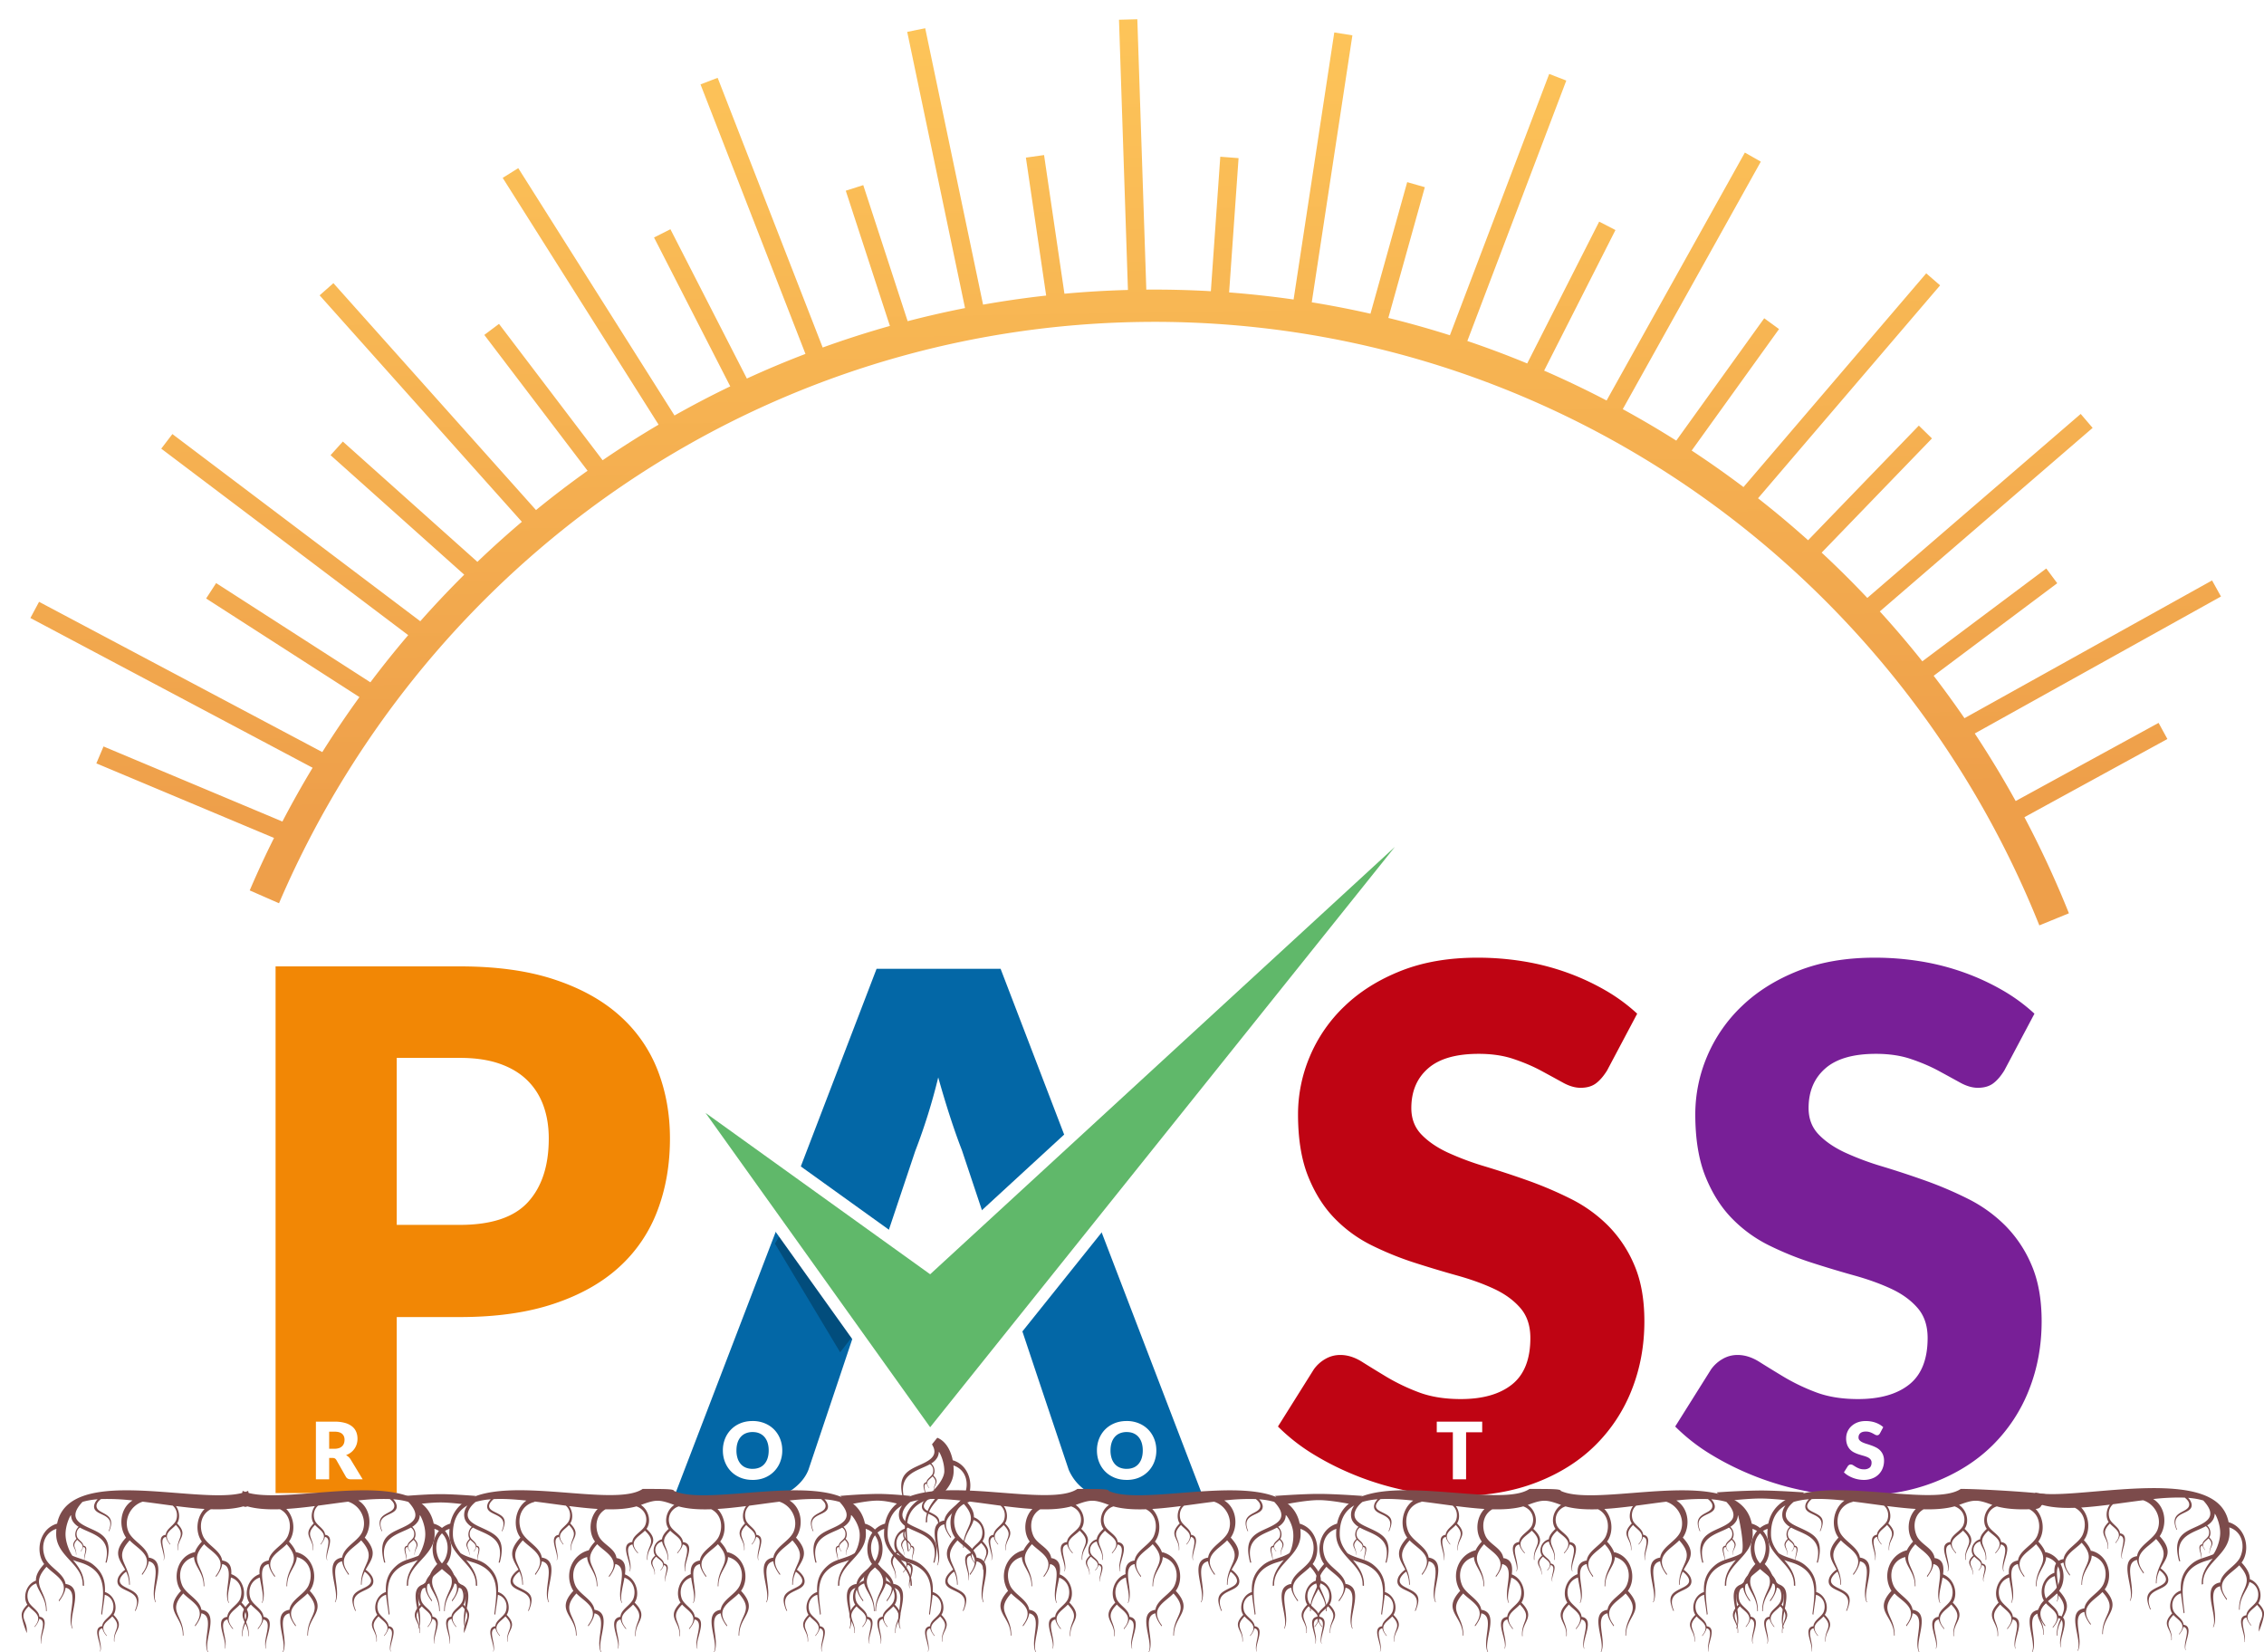 <svg width="111" height="81" viewBox="0 0 111 81" xmlns="http://www.w3.org/2000/svg">
    <defs>
        <linearGradient x1="50%" y1="-9.656%" x2="50%" y2="84.702%" id="b">
            <stop stop-color="#FFC95B" offset="0%"/>
            <stop stop-color="#EE9F4A" offset="100%"/>
        </linearGradient>
        <filter x="-81.9%" y="-55.2%" width="263.9%" height="210.4%" filterUnits="objectBoundingBox" id="a">
            <feGaussianBlur stdDeviation="1.188" in="SourceGraphic"/>
        </filter>
    </defs>
    <g fill="none" fill-rule="evenodd">
        <path d="M19.452 73.196v-8.63h3.094c1.77 0 3.302-.216 4.597-.648 1.295-.43 2.364-1.03 3.208-1.798a7.114 7.114 0 0 0 1.88-2.765c.41-1.075.616-2.256.616-3.544 0-1.193-.2-2.304-.598-3.332a6.944 6.944 0 0 0-1.854-2.676c-.838-.756-1.905-1.35-3.2-1.78-1.294-.432-2.844-.648-4.649-.648h-9.035v25.82h5.941zm3.094-13.15h-3.094V51.86h3.094c.75 0 1.397.095 1.942.284.545.189.996.457 1.354.806.357.348.624.765.8 1.25.176.484.263 1.021.263 1.612 0 1.335-.34 2.375-1.02 3.119-.679.744-1.792 1.116-3.339 1.116z" fill="#F28705" fill-rule="nonzero"/>
        <g fill-rule="nonzero">
            <path d="M71.445 73.335c1.453 0 2.75-.222 3.893-.665 1.143-.443 2.104-1.051 2.883-1.825a7.847 7.847 0 0 0 1.784-2.72c.41-1.04.616-2.156.616-3.35 0-1.075-.164-1.993-.492-2.755a6.124 6.124 0 0 0-1.292-1.94 7.006 7.006 0 0 0-1.829-1.312 18.703 18.703 0 0 0-2.1-.895 45.615 45.615 0 0 0-2.1-.691 13.778 13.778 0 0 1-1.829-.682c-.533-.249-.964-.544-1.292-.887-.328-.342-.492-.773-.492-1.293 0-.815.272-1.462.817-1.94.545-.48 1.374-.718 2.488-.718.644 0 1.218.085 1.722.257.504.17.952.363 1.345.575.393.213.744.405 1.055.576.31.172.6.257.87.257.304 0 .553-.07.747-.212.193-.142.378-.355.554-.638l1.476-2.783a8.635 8.635 0 0 0-1.556-1.143 11.588 11.588 0 0 0-1.872-.868 11.98 11.98 0 0 0-2.118-.55 13.93 13.93 0 0 0-2.294-.185c-1.406 0-2.654.215-3.744.646-1.09.432-2.01 1.008-2.76 1.728a7.32 7.32 0 0 0-1.705 2.464 7.262 7.262 0 0 0-.58 2.835c0 1.205.164 2.218.492 3.04.328.82.759 1.506 1.292 2.055.533.55 1.14.992 1.82 1.33.68.336 1.377.62 2.091.85.715.23 1.413.44 2.092.629.68.189 1.286.407 1.82.656.533.248.963.56 1.292.939.328.378.492.868.492 1.47 0 1.04-.299 1.8-.897 2.278-.597.478-1.435.718-2.513.718-.797 0-1.489-.113-2.075-.337a9.836 9.836 0 0 1-1.555-.744c-.452-.272-.856-.52-1.213-.745-.358-.224-.712-.336-1.064-.336-.27 0-.518.068-.747.203a1.765 1.765 0 0 0-.554.505l-1.757 2.8a9.271 9.271 0 0 0 1.775 1.383c.68.413 1.406.77 2.18 1.072a14.37 14.37 0 0 0 2.4.7c.825.165 1.637.248 2.434.248z" fill="#BF0413"/>
            <path d="M90.922 73.335c1.453 0 2.75-.222 3.893-.665 1.143-.443 2.104-1.051 2.883-1.825a7.847 7.847 0 0 0 1.784-2.72c.41-1.04.616-2.156.616-3.35 0-1.075-.165-1.993-.493-2.755a6.124 6.124 0 0 0-1.292-1.94 7.006 7.006 0 0 0-1.828-1.312 18.703 18.703 0 0 0-2.1-.895 45.615 45.615 0 0 0-2.101-.691 13.778 13.778 0 0 1-1.828-.682c-.533-.249-.964-.544-1.292-.887-.328-.342-.492-.773-.492-1.293 0-.815.272-1.462.817-1.94.545-.48 1.374-.718 2.487-.718.645 0 1.22.085 1.723.257.504.17.952.363 1.345.575.392.213.744.405 1.054.576.311.172.601.257.87.257.305 0 .554-.07.748-.212.193-.142.378-.355.553-.638l1.477-2.783a8.635 8.635 0 0 0-1.556-1.143 11.588 11.588 0 0 0-1.872-.868 11.98 11.98 0 0 0-2.118-.55 13.93 13.93 0 0 0-2.294-.185c-1.406 0-2.654.215-3.744.646-1.09.432-2.01 1.008-2.76 1.728a7.32 7.32 0 0 0-1.705 2.464 7.262 7.262 0 0 0-.58 2.835c0 1.205.164 2.218.492 3.04.328.82.759 1.506 1.292 2.055.533.55 1.14.992 1.82 1.33.68.336 1.376.62 2.091.85.715.23 1.412.44 2.092.629.68.189 1.286.407 1.82.656.533.248.963.56 1.291.939.329.378.493.868.493 1.47 0 1.04-.3 1.8-.897 2.278-.598.478-1.435.718-2.514.718-.796 0-1.488-.113-2.074-.337a9.836 9.836 0 0 1-1.555-.744c-.452-.272-.856-.52-1.213-.745-.358-.224-.712-.336-1.064-.336-.27 0-.518.068-.747.203a1.765 1.765 0 0 0-.554.505l-1.758 2.8a9.271 9.271 0 0 0 1.776 1.383c.68.413 1.406.77 2.18 1.072a14.37 14.37 0 0 0 2.399.7c.826.165 1.638.248 2.435.248z" fill="#781F97"/>
        </g>
        <path d="M37.704 73.348c.492 0 .905-.133 1.239-.399.334-.266.565-.565.694-.896l1.512-4.507h9.737l1.511 4.507c.165.378.405.689.721.932.316.242.732.363 1.248.363h4.605l-9.913-25.854h-6.081l-9.914 25.854h4.64zm13.182-5.802h-9.737l3.726-11.126A28.89 28.89 0 0 0 46 52.817c.199.71.398 1.37.597 1.979.2.61.387 1.139.563 1.588l3.726 11.162z" fill="#0367A6" fill-rule="nonzero"/>
        <path fill="#000" opacity=".5" filter="url(#a)" d="m24.484 14.019.664-1.126 3.684 4.971-1.15 1.481z" transform="translate(13.51 46.948)"/>
        <g fill="#7C4B4B">
            <path d="M20.506 76.27c-.188.08-.389.136-.572.203.043-.221-.177-.59.049-.64.012.063.05.138.127.23l.002-.02c-.248-.299.025-.404.164-.56.312.318.018.375.052.743l.01-.003c-.031-.35.33-.429-.026-.786.108-.158.07-.436-.104-.588a.817.817 0 0 0 .298-.29.615.615 0 0 0 .075-.276c.002-.061.278.44.27.954-.01.501-.302 1.015-.345 1.033zm-8.372-2.423c.457.127 1.001.16 1.592.14.476.236.594.808.39 1.302-.186.447-.871.704-.945 1.21-.387.06-.467.333-.447.67-.6.214-.776.99-.5 1.394-.745.748.01.913-.057 1.644l.022.006c.07-.769-.542-.89.11-1.554.29.327.861.546.34 1.172l.007.04c.159-.192.239-.348.265-.481.504.113-.057.989.13 1.432l.015-.004c-.168-.4.56-1.45-.137-1.558-.027-.38-.527-.573-.641-.909-.138-.403.015-.873.463-1.017.061.449.232.963.094 1.241l.02.005c.293-.59-.368-1.756.314-1.907.022.177.113.386.306.64l.012-.053c-.632-.833.15-1.125.57-1.56.803.885-.025 1.045-.008 2.07l.031-.008c-.011-.667.463-.98.47-1.432.639.163.818.818.587 1.375-.186.447-.87.704-.945 1.21-.938.145-.072 1.543-.336 2.076l.021.005c.292-.59-.369-1.756.314-1.908.021.177.113.386.306.641l.01-.053c-.63-.834.152-1.125.571-1.561.804.885-.025 1.046-.007 2.07l.03-.007c-.016-.975 1.005-1.195.087-2.192.43-.567.228-1.689-.667-1.896v.039c-.046-.16-.153-.34-.354-.558.323-.427.288-1.17-.131-1.599.451-.027.925-.08 1.404-.141-.187.26-.21.627-.057.85-.593.596.008.728-.045 1.311l.018.005c.056-.613-.433-.71.087-1.24.232.262.687.436.272.935l.005.032c.127-.153.19-.278.211-.384.402.09-.045.789.103 1.142l.013-.003c-.134-.319.446-1.156-.109-1.242-.022-.303-.42-.457-.511-.724-.086-.252-.03-.536.17-.703.492-.064.99-.136 1.472-.195.626.206.934.901.7 1.466-.195.47-.917.741-.995 1.275-.988.152-.076 1.624-.353 2.186l.021.005c.308-.621-.388-1.85.33-2.01.023.188.12.407.323.676l.012-.056c-.665-.878.16-1.185.6-1.645.847.933-.026 1.102-.007 2.182l.032-.009c-.004-.252.06-.456.147-.636a.95.95 0 0 1 .24.24c.22.337-.108.474-.321.58-.426.214-.7.358-.383 1.098l.035-.002c-.489-1.14.93-.826.852-1.497a.536.536 0 0 0-.09-.23 1.1 1.1 0 0 0-.284-.284c.268-.498.641-.832-.045-1.577.372-.532.31-1.439-.318-1.82a10.604 10.604 0 0 1 1.548-.069c.167.128.24.254.215.383-.07.39-1.014.261-.618 1.19l.03-.002c-.408-.95.775-.688.71-1.248a.557.557 0 0 0-.175-.313c.272.02.522.062.746.13.8.857.035 1.105-.544 1.376-.58.272-.916.577-.64 1.6l.055-.003c-.34-1.262.647-1.374 1.253-1.715.15.094.197.284.14.45-.054.16-.293.252-.306.434-.313.049-.025.494-.056.707a1.458 1.458 0 0 0-.397.202c-.527.408-.631.863-.606 1.366-.496.16-.644.792-.422 1.118-.593.596.008.728-.045 1.311l.018.005c.056-.613-.433-.71.088-1.24.23.262.686.436.271.935l.005.032c.126-.153.19-.278.211-.384.402.091-.045.789.103 1.142l.013-.003c-.134-.319.446-1.156-.109-1.242-.022-.303-.42-.457-.512-.724-.11-.327.017-.709.388-.816.026.308.091.634.129.98l.043-.029c-.114-1.04-.357-2.12 1.061-2.544a2.77 2.77 0 0 0 .321-.11c-.29.353-.563.727-.536 1.274l.065-.027c-.022-.449.216-.773.494-1.086.363-.406.794-.792.803-1.404.001-.1-.003-.195-.011-.286.615.201.781.862.547 1.428-.195.47-.917.742-.995 1.275a.543.543 0 0 0-.344.168c-.242.279-.085.83 0 1.315.047.265.072.51 0 .68l-.01.023.01.002.012.003c.308-.621-.389-1.85.33-2.009.023.187.12.406.323.675l.012-.056c-.665-.878.159-1.185.6-1.644.847.932-.027 1.102-.007 2.18l.032-.007c-.01-.625.383-.956.475-1.356.38.122.508.52.392.86-.096.284-.519.447-.542.768-.589.092.027.979-.116 1.317l.014.004c.157-.375-.317-1.115.11-1.211.021.112.089.245.223.407l.005-.034c-.44-.53.043-.714.288-.991.552.562.034.664.093 1.314.154-.4.237-.686.25-.858v-.061c-.01-.13-.083-.28-.279-.476.232-.34.084-.994-.419-1.177.008-.222-.09-.476-.403-.814.441-.583.25-1.723-.636-1.98-.1-.501-.37-.856-.757-1.104-1.973-1.267-7.025.236-8.605-.502 0-.096-.184.906.233.76z"/>
            <path d="M3.557 76.27c.189.08.39.136.573.203-.043-.221.176-.59-.05-.64a.537.537 0 0 1-.126.23l-.003-.02c.249-.299-.024-.404-.163-.56-.312.318-.019.375-.052.743l-.011-.003c.032-.35-.329-.429.027-.786-.108-.158-.07-.436.104-.588a.817.817 0 0 1-.299-.29.615.615 0 0 1-.074-.276c-.003-.061-.278.44-.27.954.01.501.302 1.015.344 1.033zm8.373-2.423c-.458.127-1.002.16-1.593.14-.476.236-.594.808-.389 1.302.186.447.87.704.945 1.21.387.06.467.333.446.67.6.214.776.99.501 1.394.745.748-.01.913.057 1.644l-.023.006c-.07-.769.543-.89-.11-1.554-.29.327-.86.546-.34 1.172l-.006.04c-.159-.192-.239-.348-.265-.481-.504.113.057.989-.13 1.432l-.015-.004c.168-.4-.56-1.45.136-1.558.028-.38.528-.573.642-.909.137-.403-.016-.873-.464-1.017-.06.449-.23.963-.093 1.241l-.021.005c-.292-.59.369-1.756-.314-1.907-.021.177-.113.386-.306.64l-.011-.053c.631-.833-.15-1.125-.57-1.56-.804.885.025 1.045.007 2.07l-.03-.008c.011-.667-.464-.98-.47-1.432-.639.163-.818.818-.587 1.375.185.447.87.704.945 1.21.938.145.072 1.543.335 2.076l-.02.005c-.292-.59.369-1.756-.314-1.908-.021.177-.113.386-.306.641l-.011-.053c.63-.834-.151-1.125-.57-1.561-.804.885.025 1.046.007 2.07l-.031-.007c.017-.975-1.004-1.195-.087-2.192-.429-.567-.227-1.689.668-1.896l-.001.039c.046-.16.154-.34.355-.558-.323-.427-.289-1.17.131-1.599-.452-.027-.925-.08-1.404-.141.187.26.209.627.056.85.594.596-.008.728.046 1.311l-.018.005c-.057-.613.432-.71-.088-1.24-.231.262-.686.436-.272.935l-.004.032c-.127-.153-.19-.278-.211-.384-.403.09.045.789-.104 1.142l-.012-.003c.134-.319-.447-1.156.109-1.242.021-.303.42-.457.511-.724.086-.252.03-.536-.17-.703-.493-.064-.99-.136-1.472-.195-.626.206-.934.901-.7 1.466.195.47.917.741.994 1.275.989.152.076 1.624.354 2.186l-.022.005c-.307-.621.389-1.85-.33-2.01-.023.188-.119.407-.323.676l-.012-.056c.665-.878-.158-1.185-.6-1.645-.846.933.027 1.102.008 2.182l-.033-.009a1.376 1.376 0 0 0-.146-.636.95.95 0 0 0-.24.24c-.221.337.108.474.32.58.426.214.702.358.384 1.098l-.036-.002c.49-1.14-.93-.826-.852-1.497a.536.536 0 0 1 .09-.23 1.1 1.1 0 0 1 .285-.284c-.268-.498-.641-.832.045-1.577-.372-.532-.31-1.439.318-1.82a10.604 10.604 0 0 0-1.549-.069c-.166.128-.238.254-.215.383.072.39 1.014.261.619 1.19l-.03-.002c.407-.95-.776-.688-.71-1.248a.557.557 0 0 1 .174-.313c-.271.02-.522.062-.745.13-.8.857-.035 1.105.544 1.376.58.272.916.577.64 1.6l-.056-.003c.341-1.262-.646-1.374-1.253-1.715-.15.094-.197.284-.14.45.055.16.294.252.307.434.312.049.025.494.055.707.15.054.287.116.398.202.526.408.63.863.606 1.366.496.16.644.792.421 1.118.594.596-.008.728.046 1.311l-.018.005c-.057-.613.432-.71-.088-1.24-.23.262-.686.436-.272.935l-.004.032c-.127-.153-.19-.278-.211-.384-.402.091.045.789-.104 1.142l-.013-.003c.135-.319-.446-1.156.11-1.242.022-.303.42-.457.511-.724.111-.327-.016-.709-.387-.816-.027.308-.091.634-.129.98l-.044-.029c.115-1.04.358-2.12-1.06-2.544a2.77 2.77 0 0 1-.322-.11c.291.353.564.727.537 1.274l-.066-.027c.023-.449-.215-.773-.494-1.086-.362-.406-.793-.792-.802-1.404-.002-.1.003-.195.011-.286-.615.201-.782.862-.547 1.428.195.47.917.742.995 1.275.16.025.27.084.343.168.242.279.086.83 0 1.315-.046.265-.072.51 0 .68l.01.023-.01.002-.011.003c-.308-.621.388-1.85-.331-2.009-.023.187-.12.406-.322.675l-.012-.056c.665-.878-.16-1.185-.6-1.644-.847.932.026 1.102.007 2.18l-.032-.007c.01-.625-.383-.956-.476-1.356-.378.122-.508.52-.392.86.097.284.52.447.543.768.589.092-.027.979.115 1.317l-.013.004c-.158-.375.317-1.115-.11-1.211-.021.112-.09.245-.224.407l-.004-.034c.44-.53-.043-.714-.289-.991-.551.562-.033.664-.093 1.314-.153-.4-.236-.686-.25-.858v-.061c.01-.13.083-.28.28-.476-.232-.34-.085-.994.419-1.177-.008-.222.09-.476.403-.814-.441-.583-.25-1.723.635-1.98.1-.501.37-.856.757-1.104 1.973-1.267 7.026.236 8.606-.502 0-.096.183.906-.233.76zM108.508 76.2c-.188.08-.389.137-.572.203.043-.22-.177-.59.049-.64.012.063.05.138.127.23l.002-.02c-.249-.299.024-.403.163-.56.312.318.019.376.053.744l.01-.003c-.031-.35.33-.43-.026-.787.107-.158.07-.435-.104-.587a.817.817 0 0 0 .298-.291.615.615 0 0 0 .075-.276c.002-.06.278.44.269.954-.009.501-.301 1.015-.344 1.033zm-8.372-2.423c.457.127 1.001.16 1.592.14.476.237.594.808.389 1.303-.185.447-.87.704-.944 1.21-.387.06-.468.332-.447.67-.6.213-.776.99-.5 1.393-.745.748.01.914-.058 1.645l.023.006c.07-.77-.543-.89.11-1.555.29.328.86.546.34 1.172l.006.04c.16-.191.24-.348.266-.48.504.113-.057.988.129 1.431l.016-.004c-.168-.4.56-1.45-.137-1.558-.027-.38-.527-.573-.642-.908-.137-.403.016-.874.464-1.017.06.448.231.963.094 1.24l.02.006c.293-.59-.369-1.756.314-1.908.022.178.113.386.306.641l.012-.053c-.632-.834.15-1.125.57-1.562.803.886-.026 1.047-.008 2.071l.031-.007c-.012-.667.463-.981.47-1.433.638.163.818.818.586 1.375-.185.447-.87.704-.944 1.21-.939.145-.072 1.543-.336 2.076l.021.005c.292-.59-.37-1.756.314-1.907.02.177.113.385.306.64l.01-.053c-.63-.833.152-1.125.57-1.561.804.886-.024 1.046-.006 2.07l.03-.007c-.016-.974 1.005-1.195.087-2.191.43-.567.228-1.69-.667-1.897v.04c-.046-.16-.153-.34-.354-.559.323-.427.288-1.17-.132-1.598.452-.028.926-.081 1.405-.142-.188.26-.21.627-.057.85-.593.597.008.729-.045 1.312l.018.004c.056-.613-.433-.709.087-1.239.232.261.687.436.272.934l.005.032c.126-.152.19-.277.211-.383.402.09-.045.788.103 1.141l.013-.003c-.134-.319.446-1.155-.109-1.242-.022-.303-.42-.456-.512-.724-.085-.251-.029-.536.17-.702.493-.065.99-.136 1.473-.196.626.206.934.902.7 1.466-.195.471-.917.742-.995 1.275-.988.152-.076 1.625-.354 2.186l.022.005c.308-.62-.388-1.85.33-2.009.023.187.12.407.323.675l.012-.056c-.665-.878.159-1.185.6-1.644.847.933-.026 1.102-.007 2.18l.032-.007c-.004-.252.06-.456.147-.636a.95.95 0 0 1 .24.24c.22.336-.108.473-.321.58-.426.214-.701.358-.384 1.097l.036-.001c-.489-1.14.93-.827.852-1.497a.536.536 0 0 0-.09-.231 1.1 1.1 0 0 0-.284-.284c.267-.498.641-.831-.045-1.576.372-.532.31-1.44-.318-1.82a10.604 10.604 0 0 1 1.548-.07c.167.129.239.255.215.383-.071.391-1.014.262-.618 1.19l.03-.001c-.408-.95.775-.69.71-1.248a.557.557 0 0 0-.175-.314c.272.02.522.062.746.13.8.858.035 1.106-.545 1.377-.58.271-.915.576-.64 1.6l.056-.003c-.34-1.262.647-1.374 1.253-1.715.15.093.197.283.14.449-.054.16-.293.253-.306.435-.313.048-.026.493-.056.706a1.458 1.458 0 0 0-.397.202c-.527.409-.631.863-.607 1.366-.495.16-.643.793-.421 1.118-.593.597.008.729-.045 1.312l.018.004c.056-.613-.433-.709.087-1.239.231.261.687.436.272.934l.004.032c.127-.152.191-.277.212-.383.402.09-.045.788.103 1.141l.013-.003c-.134-.319.446-1.155-.11-1.242-.021-.303-.42-.456-.51-.724-.112-.326.016-.708.386-.816.027.308.092.635.13.98l.043-.028c-.114-1.042-.357-2.121 1.061-2.544a2.77 2.77 0 0 0 .321-.111c-.29.353-.564.728-.536 1.275l.065-.028c-.022-.448.216-.773.494-1.085.363-.407.794-.793.803-1.405.001-.1-.003-.194-.011-.285.615.2.781.862.547 1.428-.195.47-.917.741-.995 1.274a.543.543 0 0 0-.344.169c-.242.278-.085.83 0 1.315.047.265.072.51 0 .68l-.01.022.01.003.012.003c.308-.622-.389-1.85.33-2.01.023.187.12.407.323.676l.012-.057c-.665-.878.159-1.184.6-1.644.846.933-.027 1.102-.008 2.181l.033-.008c-.01-.625.383-.955.475-1.355.379.121.508.519.392.86-.096.283-.519.446-.542.768-.59.091.026.978-.116 1.317l.014.003c.157-.374-.317-1.115.109-1.21.022.112.09.244.224.406l.005-.034c-.44-.529.043-.714.288-.99.552.561.034.663.093 1.313.154-.4.237-.685.25-.857v-.062c-.01-.13-.083-.28-.279-.476.232-.34.084-.993-.419-1.176.008-.223-.09-.477-.403-.815.44-.583.25-1.722-.636-1.98-.1-.5-.37-.856-.757-1.104-1.973-1.266-7.17.04-8.72-.347 0-.097-.069.751.348.606zM45.381 73.366c.043-.221-.176-.59.05-.64.011.063.05.138.126.23l.003-.02c-.25-.299.024-.404.163-.56.312.318.018.376.052.743l.011-.002c-.032-.35.329-.43-.027-.787.108-.158.07-.436-.104-.587a.817.817 0 0 0 .299-.292.615.615 0 0 0 .074-.275c.003-.061.278.44.27.954-.01.501-.733 1.17-.917 1.236zm.087-2.845c.8.857.035 1.105-.544 1.377-.58.271-.916.576-.64 1.599l.056-.002c-.341-1.263.646-1.374 1.253-1.716.15.094.197.284.14.45-.055.16-.294.253-.307.434-.313.049-.025.494-.055.707a1.458 1.458 0 0 0-.398.202c-.526.408-.63.863-.606 1.366-.496.16-.644.792-.422 1.118-.593.596.008.729-.045 1.311l.018.005c.056-.613-.432-.71.088-1.239.23.261.686.435.271.934l.005.032c.127-.153.19-.277.211-.383.402.09-.045.788.103 1.141l.014-.003c-.135-.319.446-1.155-.11-1.242-.022-.303-.42-.457-.511-.724-.111-.326.016-.709.387-.816.027.308.091.635.129.98l.044-.029c-.115-1.04-.358-2.12 1.06-2.544a2.77 2.77 0 0 0 .322-.11c-.291.353-.564.727-.537 1.274l.065-.027c-.022-.449.216-.773.495-1.085.362-.407.793-.793.802-1.405.002-.1-.003-.194-.011-.285.615.2.782.862.547 1.427-.195.471-.917.742-.995 1.275a.543.543 0 0 0-.343.169c-.242.278-.086.83 0 1.314.046.265.072.51 0 .68l-.01.023.01.003.011.002c.308-.621-.388-1.85.331-2.009.023.187.119.407.322.675l.012-.056c-.665-.878.16-1.185.6-1.644.847.933-.026 1.102-.007 2.18l.032-.007c-.01-.625.383-.956.476-1.356.378.122.508.52.392.86-.097.284-.52.447-.543.768-.589.092.027.98-.115 1.317l.013.004c.158-.375-.317-1.115.11-1.211.021.113.09.245.224.407l.004-.034c-.44-.53.043-.714.289-.99.551.561.033.663.093 1.313l.019-.004c-.037-.396.211-.596.23-.854v-.061c-.01-.13-.083-.28-.278-.476.231-.34.084-.994-.42-1.177.008-.222-.09-.476-.403-.814.441-.583.25-1.722-.635-1.98-.1-.501-.353-.943-.757-1.104-.981-.393-.71-.028-.486.04z"/>
            <path d="M41.898 76.142c-.078.05-.162.091-.248.128-.189.08-.39.136-.573.203.043-.221-.176-.59.05-.64.012.063.05.138.126.23l.003-.02c-.249-.299.024-.404.163-.56.312.318.019.375.052.743l.011-.003c-.032-.35.329-.429-.027-.786.108-.158.07-.436-.104-.588a.817.817 0 0 0 .299-.29.615.615 0 0 0 .074-.276c.003-.061.345.345.414.798.067.442-.138.93-.24 1.061zM23.13 74.85c-.174.152-.211.43-.104.588-.356.358.005.437-.026.786l.01.003c.034-.368-.26-.425.052-.743.14.156.413.261.164.56l.003.02a.535.535 0 0 0 .126-.23c.226.05.006.42.05.64-.184-.067-.385-.123-.573-.203a1.719 1.719 0 0 1-.249-.128c-.206-.267-.372-.55-.378-.911-.01-.681.224-1.115.627-1.381.027-.018.054-.035.082-.05a1.042 1.042 0 0 0-.074.125l-.008.016a.726.726 0 0 0-.075.342c.005.106.031.197.075.276a.82.82 0 0 0 .298.29zm8.38-1.86c-1.366.934-6.649-.712-8.678.594-.387.25-.657.606-.757 1.108-.886.258-1.077 1.398-.636 1.98-.312.34-.411.593-.403.815-.503.183-.651.837-.42 1.177-.195.196-.268.344-.278.475v.064c.02.257.267.457.231.851l.019.005c.06-.65-.459-.752.092-1.313.246.276.729.461.289.99l.005.034c.135-.163.202-.295.224-.407.427.096-.048.836.11 1.21l.013-.002c-.143-.339.473-1.226-.116-1.317-.023-.322-.445-.485-.543-.768-.116-.342.014-.74.392-.86.093.4.487.73.476 1.355l.032.008c.02-1.08-.853-1.249-.007-2.181.441.46 1.265.766.6 1.644l.012.056c.204-.269.3-.488.322-.675.72.16.023 1.388.331 2.01l.012-.004.01-.002-.01-.022c-.073-.17-.047-.417 0-.682.085-.485.241-1.035 0-1.313a.541.541 0 0 0-.344-.17c-.078-.532-.8-.803-.995-1.274-.234-.566-.068-1.227.547-1.428a2.893 2.893 0 0 0-.011.286c.01.612.44.998.803 1.405.278.312.516.636.494 1.085l.065.027c.028-.547-.245-.921-.536-1.275.075.034.176.068.321.111 1.418.423 1.175 1.503 1.06 2.544l.044.029c.038-.346.103-.672.13-.98.37.107.498.49.387.816-.092.267-.49.421-.512.724-.555.086.025.923-.109 1.242l.013.003c.148-.353-.3-1.051.103-1.142.02.106.085.231.211.384l.005-.032c-.415-.499.04-.673.272-.934.52.53.03.626.087 1.239l.018-.005c-.053-.583.548-.715-.045-1.311.222-.326.074-.959-.421-1.118.024-.503-.08-.958-.606-1.366a1.463 1.463 0 0 0-.398-.202c-.03-.213.257-.658-.056-.707-.012-.182-.252-.274-.307-.434-.056-.166-.01-.356.14-.45.607.341 1.595.453 1.254 1.715l.056.003c.309-1.146-.152-1.369-.864-1.7-.357-.165-.9-.377-.64-.9.065-.132.177-.261.32-.376a3.47 3.47 0 0 1 .745-.13.778.778 0 0 0-.1.121.447.447 0 0 0-.075.192c-.065.56 1.118.298.71 1.248l.03.002c.264-.617.035-.737-.32-.915-.177-.089-.451-.203-.267-.484a.75.75 0 0 1 .164-.173c.485-.024 1.03.011 1.603.073-.585.413-.67 1.317-.293 1.815-.684.742-.346 1.076-.096 1.57a1.107 1.107 0 0 0-.294.29.537.537 0 0 0-.09.231c-.078.671 1.342.358.853 1.497l.036.002c.317-.74.042-.884-.384-1.097-.213-.107-.541-.244-.32-.581a.95.95 0 0 1 .245-.245c.083.182.145.387.141.641l.032.009c.02-1.08-.854-1.249-.007-2.182.441.46 1.265.767.6 1.645l.012.056c.203-.269.3-.488.322-.675.72.16.023 1.388.33 2.009l.023-.005c-.278-.562.634-2.034-.354-2.186-.078-.534-.8-.804-.995-1.275-.246-.594-.05-1.293.642-1.454v-.019c.502.061 1.018.135 1.53.202.2.167.256.451.17.703-.09.267-.49.421-.511.724-.555.086.025.923-.109 1.242l.013.003c.148-.353-.3-1.051.103-1.142.02.106.084.231.211.384l.005-.032c-.415-.499.04-.673.272-.934.52.53.03.626.087 1.239l.018-.005c-.053-.583.548-.715-.045-1.311.152-.223.13-.59-.057-.85.48.06.953.114 1.404.141-.42.43-.454 1.172-.13 1.599-.148.16-.245.3-.305.426-.873.223-1.22 1.25-.757 1.99-.917.996.143 1.216.127 2.19l.03.008c.018-1.024-.81-1.185-.007-2.07.419.436 1.202.727.57 1.56l.011.054c.193-.255.285-.464.306-.64.683.15.022 1.317.314 1.907l.02-.005c-.263-.533.603-1.931-.335-2.076-.074-.506-.76-.763-.945-1.21-.23-.557-.052-1.212.588-1.375.006.451.48.765.469 1.432l.03.008c.019-1.025-.81-1.185-.007-2.07.42.435 1.202.727.57 1.56l.012.054c.193-.255.284-.464.306-.641.683.151.021 1.317.313 1.907l.021-.005c-.13-.264.032-.772.113-1.234.433.15.58.613.444 1.01-.114.336-.614.529-.641.909-.697.108.031 1.158-.137 1.558l.016.004c.186-.443-.375-1.319.13-1.432.025.133.106.29.265.48l.005-.04c-.52-.625.051-.844.341-1.171.653.665.04.785.11 1.554l.022-.006c-.066-.73.688-.896-.056-1.644.27-.397.104-1.156-.474-1.383.051-.4.003-.736-.415-.8-.073-.506-.7-.664-.885-1.11-.198-.48-.094-1.032.347-1.28.561.014 1.078-.022 1.516-.143.417.145.57.548.437.907-.114.31-.614.487-.641.838-.697.1.031 1.068-.137 1.438l.016.003c.186-.408-.375-1.216.13-1.321.025.123.105.267.264.444l.006-.037c-.52-.578.05-.78.34-1.082.653.614.04.725.11 1.435l.023-.005c-.066-.675.688-.828-.056-1.518.236-.32.14-.892-.272-1.173.735-.274.898-.274 1.634 0-.411.28-.508.854-.272 1.173-.227.21-.315.37-.329.511-.387.108-.504.562-.332.796-.456.422.006.516-.035.93l.014.002c.043-.434-.333-.502.067-.878.178.185.528.308.209.662l.003.022a.62.62 0 0 0 .163-.271c.308.064-.035.559.08.81l.009-.003c-.103-.226.343-.82-.084-.88-.017-.215-.323-.324-.393-.514a.422.422 0 0 1 .303-.567c.041.266.309.484.268.898l.023.005c.07-.71-.543-.82.11-1.434.29.302.861.503.34 1.08l.006.037c.16-.176.24-.32.266-.443.503.105-.057.913.129 1.321l.016-.003c-.169-.369.56-1.338-.137-1.437-.027-.352-.527-.53-.642-.84a.685.685 0 0 1 .437-.906c.458.127 1.002.16 1.593.14.476.236.594.808.389 1.302-.186.447-.87.704-.945 1.21-.387.06-.467.333-.446.67-.6.214-.776.99-.501 1.394-.745.748.01.913-.057 1.644l.023.006c.07-.769-.543-.89.11-1.554.29.327.86.546.34 1.172l.006.04c.16-.192.239-.348.265-.481.504.113-.057.989.13 1.432l.016-.004c-.169-.4.559-1.45-.137-1.558-.028-.38-.528-.573-.642-.909-.137-.403.016-.873.464-1.017.06.449.231.963.093 1.241l.021.005c.292-.59-.369-1.756.314-1.907.021.177.113.386.306.64l.011-.053c-.631-.833.151-1.125.57-1.56.804.885-.025 1.045-.007 2.07l.03-.008c-.01-.667.464-.98.47-1.432.639.163.818.818.587 1.375-.185.447-.87.704-.944 1.21-.939.145-.072 1.543-.336 2.076l.02.005c.292-.59-.369-1.756.314-1.908.021.177.113.386.306.641l.011-.053c-.63-.834.151-1.125.57-1.561.804.885-.025 1.046-.007 2.07l.031-.007c-.017-.975 1.004-1.195.087-2.192.429-.567.227-1.689-.668-1.896l.001.039c-.046-.16-.154-.34-.355-.558.324-.427.289-1.17-.131-1.599.452-.027.925-.08 1.404-.141-.187.26-.209.627-.056.85-.594.596.008.728-.045 1.311l.017.005c.057-.613-.432-.71.088-1.24.231.262.686.436.272.935l.004.032c.127-.153.19-.278.212-.384.402.09-.046.789.103 1.142l.013-.003c-.135-.319.446-1.156-.11-1.242-.021-.303-.42-.457-.511-.724-.086-.252-.03-.536.17-.703.493-.064.99-.136 1.473-.195.625.206.933.901.7 1.466-.196.47-.918.741-.995 1.275-.989.152-.076 1.624-.354 2.186l.022.005c.308-.621-.389-1.85.33-2.01.023.188.119.407.323.676l.012-.056c-.665-.878.158-1.185.6-1.645.846.933-.027 1.102-.008 2.182l.033-.009c-.005-.252.06-.456.146-.636a.95.95 0 0 1 .24.24c.221.337-.108.474-.32.58-.426.214-.701.358-.384 1.098l.036-.002c-.49-1.14.93-.826.852-1.497a.536.536 0 0 0-.09-.23 1.1 1.1 0 0 0-.285-.284c.268-.498.642-.832-.045-1.577.372-.532.31-1.439-.318-1.82a10.604 10.604 0 0 1 1.549-.069c.166.128.239.254.215.383-.071.39-1.014.261-.619 1.19l.03-.002c-.407-.95.776-.688.71-1.248a.557.557 0 0 0-.174-.313c.271.02.522.062.745.13.8.857.035 1.105-.544 1.376-.58.272-.915.577-.64 1.6l.056-.003c-.341-1.262.646-1.374 1.253-1.715.15.094.197.284.14.45-.055.16-.294.252-.307.434-.312.049-.025.494-.055.707a1.458 1.458 0 0 0-.398.202c-.526.408-.63.863-.606 1.366-.496.16-.644.792-.421 1.118-.594.596.008.728-.046 1.311l.018.005c.057-.613-.432-.71.088-1.24.231.262.686.436.272.935l.004.032c.127-.153.19-.278.211-.384.402.091-.045.789.104 1.142l.013-.003c-.135-.319.446-1.156-.11-1.242-.022-.303-.42-.457-.511-.724-.111-.327.016-.709.387-.816.027.308.092.634.13.98l.043-.029c-.115-1.04-.358-2.12 1.06-2.544a2.77 2.77 0 0 0 .322-.11c-.291.353-.564.727-.537 1.274l.066-.027c-.023-.449.215-.773.494-1.086.362-.406.793-.792.802-1.404.002-.1-.003-.195-.01-.286.614.201.78.862.546 1.428-.195.47-.917.742-.995 1.275a.543.543 0 0 0-.343.168c-.242.279-.086.83 0 1.315.046.265.072.51 0 .68l-.01.023.01.002.011.003c.308-.621-.388-1.85.331-2.009.023.187.12.406.322.675l.012-.056c-.665-.878.16-1.185.6-1.644.847.932-.026 1.102-.007 2.18l.032-.007c-.01-.625.384-.956.476-1.356.378.122.508.52.392.86-.097.284-.52.447-.543.768-.589.092.027.979-.115 1.317l.013.004c.158-.375-.317-1.115.11-1.211.022.112.09.245.224.407l.004-.034c-.44-.53.043-.714.289-.991.551.562.033.664.093 1.314l.019-.005c-.037-.395.211-.595.23-.853v-.061c-.01-.13-.082-.28-.278-.476.232-.34.084-.994-.42-1.177.009-.222-.09-.476-.403-.814.441-.583.25-1.723-.635-1.98-.1-.501-.37-.856-.757-1.104-1.973-1.267-7.026.236-8.606-.502 0-.096-.41-.096-1.534-.096z"/>
            <path d="M63.212 76.142c-.078.05-.162.091-.248.128-.189.08-.39.136-.573.203.043-.221-.176-.59.05-.64.011.063.05.138.126.23l.003-.02c-.249-.299.024-.404.163-.56.312.318.019.375.052.743l.011-.003c-.032-.35.329-.429-.027-.786.108-.158.07-.436-.104-.588a.817.817 0 0 0 .299-.29.615.615 0 0 0 .074-.276c.003-.059.285.321.354.754.071.455-.074.969-.18 1.105zM44.444 74.85c-.174.152-.212.43-.104.588-.356.358.005.437-.027.786l.011.003c.034-.368-.26-.425.052-.743.14.156.413.261.164.56l.002.02a.535.535 0 0 0 .127-.23c.226.05.006.42.05.64-.184-.067-.385-.123-.574-.203a1.719 1.719 0 0 1-.248-.128c-.206-.267-.373-.55-.378-.911-.01-.681.224-1.115.626-1.381.027-.018.055-.035.083-.05a1.042 1.042 0 0 0-.074.125l-.009.016a.726.726 0 0 0-.074.342c.005.106.031.197.074.276a.82.82 0 0 0 .3.29zm8.38-1.86c-1.366.934-6.649-.712-8.679.594-.386.25-.656.606-.756 1.108-.886.258-1.077 1.398-.636 1.98-.312.34-.411.593-.403.815-.503.183-.652.837-.42 1.177-.195.196-.268.344-.278.475v.064c.02.257.267.457.231.851l.019.005c.06-.65-.459-.752.092-1.313.246.276.729.461.288.99l.006.034c.134-.163.202-.295.224-.407.427.096-.048.836.11 1.21l.013-.002c-.143-.339.473-1.226-.116-1.317-.023-.322-.445-.485-.543-.768-.116-.342.014-.74.392-.86.093.4.487.73.476 1.355l.032.008c.02-1.08-.854-1.249-.007-2.181.441.46 1.265.766.6 1.644l.012.056c.204-.269.3-.488.322-.675.72.16.023 1.388.33 2.01l.012-.004.01-.002-.01-.022c-.072-.17-.046-.417 0-.682.086-.485.242-1.035 0-1.313a.541.541 0 0 0-.343-.17c-.078-.532-.8-.803-.995-1.274-.234-.566-.068-1.227.547-1.428a2.893 2.893 0 0 0-.011.286c.01.612.44.998.802 1.405.279.312.517.636.495 1.085l.065.027c.028-.547-.245-.921-.536-1.275.075.034.176.068.32.111 1.419.423 1.176 1.503 1.062 2.544l.043.029c.038-.346.102-.672.13-.98.37.107.498.49.386.816-.09.267-.49.421-.51.724-.556.086.024.923-.11 1.242l.013.003c.148-.353-.3-1.051.103-1.142.02.106.084.231.211.384l.005-.032c-.415-.499.04-.673.272-.934.52.53.03.626.087 1.239l.018-.005c-.053-.583.548-.715-.045-1.311.222-.326.074-.959-.421-1.118.024-.503-.08-.958-.606-1.366a1.463 1.463 0 0 0-.398-.202c-.03-.213.257-.658-.056-.707-.013-.182-.252-.274-.307-.434-.056-.166-.01-.356.14-.45.607.341 1.595.453 1.254 1.715l.056.003c.309-1.146-.152-1.369-.864-1.7-.357-.165-.9-.377-.64-.9.065-.132.177-.261.32-.376a3.47 3.47 0 0 1 .745-.13.778.778 0 0 0-.1.121.447.447 0 0 0-.075.192c-.065.56 1.118.298.71 1.248l.03.002c.264-.617.035-.737-.32-.915-.177-.089-.451-.203-.267-.484a.75.75 0 0 1 .164-.173c.485-.024 1.029.011 1.602.073-.584.413-.669 1.317-.293 1.815-.683.742-.345 1.076-.095 1.57a1.107 1.107 0 0 0-.294.29.537.537 0 0 0-.09.231c-.078.671 1.342.358.853 1.497l.036.002c.317-.74.042-.884-.384-1.097-.213-.107-.541-.244-.321-.581a.95.95 0 0 1 .246-.245c.083.182.145.387.141.641l.032.009c.02-1.08-.854-1.249-.007-2.182.44.46 1.265.767.6 1.645l.012.056c.203-.269.3-.488.322-.675.72.16.023 1.388.33 2.009l.022-.005c-.277-.562.635-2.034-.353-2.186-.078-.534-.8-.804-.995-1.275-.246-.594-.05-1.293.642-1.454v-.019c.502.061 1.018.135 1.53.202.2.167.256.451.17.703-.09.267-.49.421-.511.724-.555.086.025.923-.11 1.242l.013.003c.149-.353-.298-1.051.104-1.142.02.106.084.231.211.384l.005-.032c-.415-.499.04-.673.272-.934.52.53.03.626.087 1.239l.018-.005c-.054-.583.548-.715-.045-1.311.152-.223.13-.59-.057-.85.48.06.953.114 1.404.141-.42.43-.454 1.172-.13 1.599-.148.16-.245.3-.305.426-.873.223-1.22 1.25-.757 1.99-.918.996.143 1.216.127 2.19l.03.008c.018-1.024-.81-1.185-.007-2.07.419.436 1.201.727.57 1.56l.011.054c.193-.255.285-.464.306-.64.683.15.022 1.317.314 1.907l.02-.005c-.263-.533.603-1.931-.335-2.076-.074-.506-.76-.763-.945-1.21-.23-.557-.052-1.212.587-1.375.007.451.481.765.47 1.432l.03.008c.019-1.025-.81-1.185-.007-2.07.42.435 1.202.727.57 1.56l.012.054c.193-.255.284-.464.305-.641.683.151.022 1.317.314 1.907l.021-.005c-.131-.264.032-.772.113-1.234.433.15.58.613.444 1.01-.114.336-.614.529-.641.909-.697.108.031 1.158-.137 1.558l.016.004c.186-.443-.375-1.319.13-1.432.025.133.105.29.265.48l.005-.04c-.52-.625.051-.844.341-1.171.652.665.04.785.11 1.554l.022-.006c-.066-.73.688-.896-.056-1.644.27-.397.104-1.156-.474-1.383.051-.4.003-.736-.415-.8-.073-.506-.7-.664-.885-1.11-.199-.48-.094-1.032.347-1.28.561.014 1.078-.022 1.516-.143.417.145.57.548.437.907-.114.31-.614.487-.641.838-.697.1.031 1.068-.137 1.438l.016.003c.186-.408-.375-1.216.129-1.321.026.123.106.267.265.444l.006-.037c-.52-.578.05-.78.34-1.082.653.614.04.725.11 1.435l.023-.005c-.067-.675.688-.828-.056-1.518.236-.32.139-.892-.272-1.173.735-.274.898-.274 1.634 0-.411.28-.508.854-.272 1.173-.227.21-.315.37-.329.511-.388.108-.504.562-.332.796-.456.422.006.516-.035.93l.014.002c.043-.434-.333-.502.067-.878.178.185.527.308.209.662l.003.022a.62.62 0 0 0 .163-.271c.308.064-.035.559.079.81l.01-.003c-.103-.226.343-.82-.084-.88-.017-.215-.323-.324-.393-.514a.422.422 0 0 1 .302-.567c.042.266.31.484.268.898l.024.005c.07-.71-.543-.82.11-1.434.29.302.86.503.34 1.08l.006.037c.16-.176.24-.32.265-.443.504.105-.056.913.13 1.321l.016-.003c-.169-.369.56-1.338-.137-1.437-.027-.352-.527-.53-.642-.84a.685.685 0 0 1 .437-.906c.458.127 1.002.16 1.593.14.475.236.594.808.389 1.302-.186.447-.87.704-.945 1.21-.387.06-.467.333-.446.67-.6.214-.776.99-.501 1.394-.745.748.01.913-.057 1.644l.023.006c.07-.769-.543-.89.11-1.554.29.327.86.546.34 1.172l.006.04c.159-.192.239-.348.265-.481.504.113-.057.989.13 1.432l.015-.004c-.168-.4.56-1.45-.136-1.558-.028-.38-.528-.573-.642-.909-.137-.403.016-.873.464-1.017.06.449.23.963.093 1.241l.021.005c.292-.59-.369-1.756.314-1.907.021.177.113.386.306.64l.011-.053c-.631-.833.15-1.125.57-1.56.804.885-.025 1.045-.007 2.07l.03-.008c-.011-.667.464-.98.47-1.432.639.163.818.818.587 1.375-.185.447-.87.704-.945 1.21-.938.145-.072 1.543-.335 2.076l.02.005c.292-.59-.369-1.756.314-1.908.021.177.113.386.306.641l.011-.053c-.63-.834.151-1.125.57-1.561.804.885-.025 1.046-.007 2.07l.03-.007c-.016-.975 1.005-1.195.088-2.192.429-.567.227-1.689-.668-1.896l.001.039c-.046-.16-.154-.34-.355-.558.323-.427.289-1.17-.131-1.599.452-.027.925-.08 1.404-.141-.187.26-.209.627-.056.85-.594.596.008.728-.046 1.311l.018.005c.057-.613-.432-.71.088-1.24.231.262.686.436.272.935l.004.032c.127-.153.19-.278.211-.384.403.09-.045.789.104 1.142l.012-.003c-.134-.319.447-1.156-.109-1.242-.021-.303-.42-.457-.511-.724-.086-.252-.03-.536.17-.703.493-.064.99-.136 1.472-.195.626.206.934.901.7 1.466-.195.47-.917.741-.994 1.275-.989.152-.076 1.624-.354 2.186l.022.005c.307-.621-.389-1.85.33-2.01.023.188.119.407.323.676l.012-.056c-.665-.878.158-1.185.6-1.645.846.933-.027 1.102-.008 2.182l.033-.009c-.005-.252.06-.456.146-.636a.95.95 0 0 1 .24.24c.221.337-.108.474-.32.58-.426.214-.702.358-.384 1.098l.036-.002c-.49-1.14.93-.826.852-1.497a.536.536 0 0 0-.09-.23 1.1 1.1 0 0 0-.285-.284c.268-.498.641-.832-.045-1.577.372-.532.31-1.439-.318-1.82a10.604 10.604 0 0 1 1.549-.069c.166.128.238.254.215.383-.072.39-1.014.261-.619 1.19l.03-.002c-.407-.95.776-.688.71-1.248a.557.557 0 0 0-.174-.313c.271.02.522.062.745.13.8.857.035 1.105-.544 1.376-.58.272-.916.577-.64 1.6l.056-.003c-.341-1.262.646-1.374 1.253-1.715.15.094.197.284.14.45-.055.16-.294.252-.307.434-.312.049-.025.494-.055.707a1.458 1.458 0 0 0-.398.202c-.526.408-.63.863-.606 1.366-.496.16-.644.792-.421 1.118-.594.596.008.728-.046 1.311l.018.005c.057-.613-.432-.71.088-1.24.23.262.686.436.272.935l.004.032c.127-.153.19-.278.211-.384.402.091-.045.789.104 1.142l.013-.003c-.135-.319.446-1.156-.11-1.242-.022-.303-.42-.457-.511-.724-.111-.327.016-.709.387-.816.027.308.091.634.129.98l.044-.029c-.115-1.04-.358-2.12 1.06-2.544a2.77 2.77 0 0 0 .322-.11c-.291.353-.564.727-.537 1.274l.066-.027c-.023-.449.215-.773.494-1.086.362-.406.793-.792.802-1.404.002-.1-.003-.195-.011-.286.615.201.782.862.547 1.428-.195.47-.917.742-.995 1.275a.543.543 0 0 0-.343.168c-.242.279-.086.83 0 1.315.046.265.072.51 0 .68l-.01.023.01.002.011.003c.308-.621-.388-1.85.331-2.009.023.187.12.406.322.675l.012-.056c-.665-.878.16-1.185.6-1.644.847.932-.026 1.102-.007 2.18l.032-.007c-.01-.625.383-.956.476-1.356.378.122.508.52.392.86-.097.284-.52.447-.543.768-.589.092.027.979-.115 1.317l.013.004c.158-.375-.317-1.115.11-1.211.021.112.09.245.224.407l.004-.034c-.44-.53.043-.714.289-.991.551.562.033.664.093 1.314l.019-.005c-.037-.395.211-.595.23-.853v-.061c-.01-.13-.082-.28-.278-.476.231-.34.084-.994-.42-1.177.008-.222-.09-.476-.403-.814.441-.583.25-1.723-.635-1.98-.1-.501-.37-.856-.757-1.104-1.973-1.267-7.026.236-8.606-.502 0-.096-.41-.096-1.534-.096z"/>
            <g>
                <path d="M85.379 76.142c-.079.05-.163.091-.249.128-.188.08-.389.136-.572.203.043-.221-.177-.59.049-.64.012.063.05.138.127.23l.002-.02c-.249-.299.024-.404.163-.56.312.318.019.375.053.743l.01-.003c-.031-.35.33-.429-.026-.786.107-.158.07-.436-.104-.588a.817.817 0 0 0 .298-.29.615.615 0 0 0 .075-.276c.005-.12.38 1.592.174 1.86zM66.61 74.85c-.175.152-.212.43-.104.588-.356.358.004.437-.027.786l.01.003c.034-.368-.26-.425.053-.743.139.156.412.261.163.56l.003.02a.535.535 0 0 0 .126-.23c.226.05.007.42.05.64-.184-.067-.384-.123-.573-.203a1.719 1.719 0 0 1-.248-.128c-.207-.267-.373-.55-.378-.911-.01-.681.223-1.115.626-1.381.027-.018.055-.035.083-.05a1.042 1.042 0 0 0-.075.125l-.008.016a.726.726 0 0 0-.074.342c.004.106.03.197.074.276a.82.82 0 0 0 .299.29zm8.379-1.86c-1.366.934-6.648-.712-8.678.594-.387.25-.656.606-.757 1.108-.885.258-1.076 1.398-.636 1.98-.312.34-.41.593-.403.815-.503.183-.651.837-.42 1.177-.195.196-.268.344-.278.475v.064c.02.257.267.457.231.851l.02.005c.059-.65-.46-.752.091-1.313.246.276.73.461.289.99l.005.034c.135-.163.202-.295.224-.407.427.096-.048.836.11 1.21l.014-.002c-.143-.339.473-1.226-.116-1.317-.024-.322-.446-.485-.543-.768-.116-.342.013-.74.392-.86.092.4.487.73.475 1.355l.033.008c.019-1.08-.854-1.249-.008-2.181.441.46 1.266.766.6 1.644l.013.056c.203-.269.3-.488.322-.675.719.16.023 1.388.33 2.01l.012-.004.01-.002-.01-.022c-.072-.17-.047-.417 0-.682.086-.485.241-1.035 0-1.313a.541.541 0 0 0-.344-.17c-.078-.532-.8-.803-.994-1.274-.235-.566-.068-1.227.547-1.428a2.893 2.893 0 0 0-.012.286c.01.612.44.998.803 1.405.278.312.516.636.494 1.085l.065.027c.028-.547-.245-.921-.536-1.275.076.034.176.068.321.111 1.418.423 1.175 1.503 1.061 2.544l.044.029c.037-.346.102-.672.129-.98.37.107.498.49.387.816-.091.267-.49.421-.511.724-.556.086.025.923-.11 1.242l.013.003c.149-.353-.299-1.051.103-1.142.021.106.085.231.212.384l.004-.032c-.414-.499.04-.673.272-.934.52.53.031.626.088 1.239l.017-.005c-.053-.583.549-.715-.045-1.311.223-.326.074-.959-.42-1.118.023-.503-.081-.958-.607-1.366a1.463 1.463 0 0 0-.398-.202c-.03-.213.258-.658-.055-.707-.013-.182-.252-.274-.308-.434-.056-.166-.01-.356.141-.45.606.341 1.594.453 1.254 1.715l.055.003c.31-1.146-.152-1.369-.864-1.7-.356-.165-.899-.377-.64-.9.065-.132.177-.261.32-.376a3.47 3.47 0 0 1 .746-.13.778.778 0 0 0-.1.121.447.447 0 0 0-.076.192c-.065.56 1.118.298.71 1.248l.03.002c.265-.617.036-.737-.32-.915-.177-.089-.45-.203-.267-.484a.75.75 0 0 1 .165-.173c.484-.024 1.028.011 1.602.073-.584.413-.67 1.317-.293 1.815-.683.742-.345 1.076-.095 1.57a1.107 1.107 0 0 0-.294.29.537.537 0 0 0-.09.231c-.078.671 1.341.358.852 1.497l.036.002c.317-.74.042-.884-.383-1.097-.214-.107-.542-.244-.322-.581a.959.959 0 0 1 .247-.245c.082.182.145.387.14.641l.033.009c.019-1.08-.854-1.249-.008-2.182.441.46 1.265.767.6 1.645l.012.056c.204-.269.3-.488.323-.675.719.16.022 1.388.33 2.009l.022-.005c-.278-.562.635-2.034-.354-2.186-.078-.534-.8-.804-.994-1.275-.247-.594-.051-1.293.642-1.454v-.019c.501.061 1.018.135 1.53.202.2.167.255.451.17.703-.091.267-.49.421-.512.724-.555.086.026.923-.109 1.242l.013.003c.148-.353-.299-1.051.103-1.142.02.106.085.231.212.384l.004-.032c-.415-.499.04-.673.272-.934.52.53.031.626.087 1.239l.018-.005c-.053-.583.549-.715-.045-1.311.153-.223.131-.59-.056-.85.479.06.952.114 1.404.141-.42.43-.455 1.172-.131 1.599-.148.16-.245.3-.304.426-.874.223-1.22 1.25-.757 1.99-.918.996.143 1.216.126 2.19l.03.008c.019-1.024-.81-1.185-.007-2.07.42.436 1.202.727.57 1.56l.012.054c.193-.255.284-.464.306-.64.683.15.021 1.317.313 1.907l.021-.005c-.264-.533.603-1.931-.336-2.076-.074-.506-.76-.763-.944-1.21-.231-.557-.052-1.212.587-1.375.006.451.48.765.47 1.432l.03.008c.018-1.025-.81-1.185-.007-2.07.419.435 1.201.727.57 1.56l.011.054c.193-.255.285-.464.306-.641.683.151.022 1.317.314 1.907l.02-.005c-.13-.264.032-.772.114-1.234.433.15.58.613.444 1.01-.114.336-.615.529-.642.909-.696.108.032 1.158-.137 1.558l.016.004c.187-.443-.374-1.319.13-1.432.026.133.106.29.265.48l.006-.04c-.52-.625.05-.844.34-1.171.653.665.04.785.11 1.554l.023-.006c-.067-.73.688-.896-.057-1.644.27-.397.104-1.156-.473-1.383.05-.4.002-.736-.415-.8-.074-.506-.7-.664-.885-1.11-.2-.48-.094-1.032.346-1.28.562.014 1.079-.022 1.516-.143.417.145.57.548.438.907-.115.31-.615.487-.642.838-.696.1.032 1.068-.137 1.438l.016.003c.186-.408-.375-1.216.13-1.321.026.123.105.267.265.444l.005-.037c-.52-.578.051-.78.341-1.082.653.614.04.725.11 1.435l.023-.005c-.067-.675.687-.828-.057-1.518.236-.32.14-.892-.271-1.173.735-.274.897-.274 1.633 0-.41.28-.507.854-.271 1.173-.228.21-.315.37-.33.511-.387.108-.504.562-.332.796-.456.422.007.516-.035.93l.014.002c.044-.434-.332-.502.068-.878.177.185.527.308.208.662l.004.022a.62.62 0 0 0 .162-.271c.309.064-.034.559.08.81l.009-.003c-.103-.226.343-.82-.084-.88-.016-.215-.322-.324-.393-.514a.422.422 0 0 1 .303-.567c.042.266.31.484.268.898l.023.005c.07-.71-.543-.82.11-1.434.29.302.861.503.34 1.08l.007.037c.159-.176.239-.32.265-.443.503.105-.057.913.13 1.321l.015-.003c-.168-.369.56-1.338-.137-1.437-.027-.352-.527-.53-.642-.84a.685.685 0 0 1 .438-.906c.457.127 1.001.16 1.592.14.476.236.594.808.389 1.302-.185.447-.87.704-.944 1.21-.388.06-.468.333-.447.67-.6.214-.776.99-.501 1.394-.744.748.01.913-.057 1.644l.023.006c.07-.769-.543-.89.11-1.554.29.327.86.546.34 1.172l.006.04c.16-.192.24-.348.266-.481.504.113-.057.989.129 1.432l.016-.004c-.168-.4.56-1.45-.137-1.558-.027-.38-.527-.573-.642-.909-.137-.403.016-.873.464-1.017.06.449.231.963.093 1.241l.021.005c.293-.59-.369-1.756.314-1.907.022.177.113.386.306.64l.012-.053c-.632-.833.15-1.125.57-1.56.803.885-.026 1.045-.008 2.07l.031-.008c-.012-.667.463-.98.47-1.432.638.163.818.818.586 1.375-.185.447-.87.704-.944 1.21-.939.145-.072 1.543-.336 2.076l.021.005c.292-.59-.37-1.756.314-1.908.02.177.113.386.306.641l.01-.053c-.63-.834.152-1.125.57-1.561.804.885-.024 1.046-.006 2.07l.03-.007c-.016-.975 1.005-1.195.087-2.192.43-.567.228-1.689-.667-1.896v.039c-.046-.16-.153-.34-.354-.558.323-.427.288-1.17-.132-1.599.452-.027.926-.08 1.405-.141-.188.26-.21.627-.057.85-.593.596.008.728-.045 1.311l.018.005c.056-.613-.433-.71.087-1.24.232.262.687.436.272.935l.005.032c.126-.153.19-.278.211-.384.402.09-.045.789.103 1.142l.013-.003c-.134-.319.446-1.156-.109-1.242-.022-.303-.42-.457-.512-.724-.085-.252-.03-.536.17-.703.493-.064.99-.136 1.473-.195.626.206.934.901.7 1.466-.195.47-.917.741-.995 1.275-.988.152-.076 1.624-.354 2.186l.022.005c.308-.621-.388-1.85.33-2.01.023.188.12.407.323.676l.012-.056c-.665-.878.159-1.185.6-1.645.847.933-.026 1.102-.007 2.182l.032-.009c-.004-.252.06-.456.147-.636a.95.95 0 0 1 .24.24c.22.337-.108.474-.321.58-.426.214-.701.358-.384 1.098l.036-.002c-.489-1.14.93-.826.852-1.497a.536.536 0 0 0-.09-.23 1.093 1.093 0 0 0-.285-.284c.268-.498.642-.832-.044-1.577.372-.532.31-1.439-.318-1.82a10.604 10.604 0 0 1 1.548-.069c.167.128.239.254.215.383-.071.39-1.014.261-.618 1.19l.03-.002c-.408-.95.775-.688.71-1.248a.557.557 0 0 0-.175-.313c.272.02.522.062.746.13.8.857.035 1.105-.545 1.376-.58.272-.915.577-.64 1.6l.056-.003c-.341-1.262.647-1.374 1.253-1.715.15.094.197.284.14.45-.054.16-.293.252-.306.434-.313.049-.026.494-.056.707a1.458 1.458 0 0 0-.397.202c-.527.408-.631.863-.607 1.366-.495.16-.643.792-.421 1.118-.593.596.008.728-.045 1.311l.018.005c.056-.613-.433-.71.087-1.24.231.262.687.436.272.935l.004.032c.127-.153.191-.278.212-.384.402.091-.045.789.103 1.142l.013-.003c-.134-.319.446-1.156-.11-1.242-.021-.303-.42-.457-.51-.724-.112-.327.016-.709.386-.816.027.308.092.634.13.98l.043-.029c-.114-1.04-.357-2.12 1.061-2.544a2.77 2.77 0 0 0 .321-.11c-.29.353-.564.727-.536 1.274l.065-.027c-.022-.449.216-.773.494-1.086.363-.406.794-.792.803-1.404.001-.1-.004-.195-.012-.286.616.201.782.862.548 1.428-.195.47-.917.742-.995 1.275a.543.543 0 0 0-.344.168c-.242.279-.085.83 0 1.315.047.265.072.51 0 .68l-.01.023.01.002.012.003c.308-.621-.389-1.85.33-2.009.023.187.12.406.323.675l.012-.056c-.665-.878.159-1.185.6-1.644.846.932-.027 1.102-.008 2.18l.033-.007c-.01-.625.383-.956.475-1.356.379.122.508.52.392.86-.096.284-.519.447-.542.768-.59.092.026.979-.116 1.317l.014.004c.157-.375-.317-1.115.109-1.211.022.112.09.245.224.407l.005-.034c-.44-.53.043-.714.288-.991.552.562.034.664.093 1.314l.02-.005c-.037-.395.21-.595.23-.853v-.061c-.01-.13-.083-.28-.279-.476.232-.34.084-.994-.419-1.177.008-.222-.09-.476-.403-.814.44-.583.25-1.723-.636-1.98-.1-.501-.37-.856-.757-1.104-1.973-1.267-7.026.236-8.605-.502 0-.096-.41-.096-1.535-.096z"/>
                <path d="M87.754 74.85c-.174.151-.212.429-.104.587-.356.358.005.437-.027.786l.01.003c.035-.368-.259-.425.053-.743.14.156.413.261.163.56l.003.02a.535.535 0 0 0 .127-.23c.226.05.006.42.05.64-.184-.067-.385-.123-.574-.203a1.719 1.719 0 0 1-.248-.128c-.207-.267-.373-.55-.378-.911-.01-.681.224-1.115.626-1.381.027-.018.055-.035.083-.05a1.042 1.042 0 0 0-.074.125l-.009.016a.726.726 0 0 0-.074.342c.004.106.031.197.074.276a.82.82 0 0 0 .3.29zm8.38-1.86c-1.367.933-6.649-.713-8.679.593-.386.25-.656.606-.757 1.108-.885.258-1.076 1.398-.635 1.98-.312.34-.411.593-.403.815-.503.183-.652.837-.42 1.177-.195.196-.268.344-.278.475v.064c.02.257.267.457.23.851l.02.005c.06-.65-.459-.752.092-1.313.245.276.729.461.288.99l.006.034c.134-.163.202-.295.224-.407.427.096-.048.836.11 1.21l.013-.002c-.143-.339.473-1.226-.116-1.317-.023-.322-.445-.485-.543-.768-.116-.342.013-.74.392-.86.093.4.487.73.476 1.355l.032.008c.02-1.08-.854-1.249-.007-2.181.44.46 1.265.766.6 1.644l.012.056c.204-.269.3-.488.322-.675.72.16.023 1.388.33 2.01l.012-.004.01-.002-.01-.022c-.072-.17-.046-.417 0-.682.086-.485.242-1.035 0-1.313a.541.541 0 0 0-.343-.17c-.078-.532-.8-.803-.995-1.274-.234-.566-.068-1.227.547-1.428a2.893 2.893 0 0 0-.011.286c.01.612.44.998.802 1.405.279.312.517.636.495 1.085l.065.027c.028-.547-.246-.921-.537-1.275.076.034.177.068.322.111 1.418.423 1.175 1.503 1.06 2.544l.044.029c.038-.346.102-.672.13-.98.37.107.498.49.386.816-.09.267-.49.421-.51.724-.556.086.024.923-.11 1.242l.012.003c.149-.353-.298-1.051.104-1.142.02.106.084.231.211.384l.005-.032c-.415-.499.04-.673.272-.934.52.53.03.626.087 1.239l.018-.005c-.053-.583.548-.715-.045-1.311.222-.326.074-.959-.421-1.118.024-.503-.08-.958-.606-1.366a1.463 1.463 0 0 0-.398-.202c-.03-.213.257-.658-.056-.707-.013-.182-.252-.274-.307-.434-.056-.166-.01-.356.14-.45.607.341 1.595.453 1.254 1.715l.056.003c.309-1.146-.153-1.369-.864-1.7-.357-.165-.9-.377-.64-.9.065-.132.176-.261.319-.376a3.47 3.47 0 0 1 .746-.13.778.778 0 0 0-.1.121.447.447 0 0 0-.075.192c-.065.56 1.117.298.71 1.248l.03.002c.264-.617.035-.737-.32-.915-.177-.089-.451-.203-.267-.484a.75.75 0 0 1 .164-.173c.484-.024 1.029.011 1.602.073-.584.413-.669 1.317-.293 1.815-.683.742-.345 1.076-.095 1.57a1.107 1.107 0 0 0-.294.29.537.537 0 0 0-.09.231c-.078.671 1.342.358.853 1.497l.036.002c.317-.74.042-.884-.384-1.097-.213-.107-.542-.244-.321-.581a.95.95 0 0 1 .246-.245c.083.182.145.387.141.641l.032.009c.02-1.08-.854-1.249-.007-2.182.44.46 1.265.767.6 1.645l.012.056c.203-.269.3-.488.322-.675.719.16.023 1.388.33 2.009l.022-.005c-.277-.562.635-2.034-.353-2.186-.078-.534-.8-.804-.995-1.275-.246-.594-.05-1.293.642-1.454v-.019c.502.061 1.018.135 1.53.202.2.167.256.451.17.703-.09.267-.49.421-.511.724-.555.086.025.923-.11 1.242l.013.003c.149-.353-.298-1.051.104-1.142.02.106.084.231.211.384l.004-.032c-.414-.499.041-.673.273-.934.52.53.03.626.087 1.239l.018-.005c-.054-.583.548-.715-.046-1.311.153-.223.132-.59-.056-.85.48.06.953.114 1.404.141-.42.43-.454 1.172-.131 1.599-.147.16-.245.3-.304.426-.874.223-1.22 1.25-.757 1.99-.918.996.143 1.216.126 2.19l.031.008c.018-1.024-.81-1.185-.007-2.07.419.436 1.201.727.57 1.56l.011.054c.193-.255.285-.464.306-.64.683.15.022 1.317.314 1.907l.02-.005c-.263-.533.603-1.931-.335-2.076-.074-.506-.76-.763-.945-1.21-.23-.557-.052-1.212.587-1.375.007.451.481.765.47 1.432l.03.008c.019-1.025-.81-1.185-.007-2.07.42.435 1.202.727.57 1.56l.011.054c.193-.255.285-.464.306-.641.683.151.022 1.317.314 1.907l.021-.005c-.131-.264.031-.772.113-1.234.433.15.58.613.444 1.01-.114.336-.614.529-.641.909-.697.108.031 1.158-.137 1.558l.016.004c.186-.443-.375-1.319.13-1.432.025.133.105.29.265.48l.005-.04c-.52-.625.05-.844.341-1.171.652.665.04.785.11 1.554l.022-.006c-.066-.73.688-.896-.056-1.644.27-.397.104-1.156-.474-1.383.051-.4.003-.736-.415-.8-.074-.506-.7-.664-.885-1.11-.199-.48-.094-1.032.347-1.28.561.014 1.078-.022 1.516-.143.416.145.57.548.437.907-.114.31-.614.487-.642.838-.696.1.032 1.068-.137 1.438l.017.003c.186-.408-.375-1.216.129-1.321.026.123.106.267.265.444l.006-.037c-.52-.578.05-.78.34-1.082.653.614.04.725.11 1.435l.023-.005c-.067-.675.688-.828-.057-1.518.236-.32.14-.892-.271-1.173.735-.274.898-.274 1.633 0-.41.28-.507.854-.271 1.173-.227.21-.315.37-.329.511-.388.108-.504.562-.332.796-.456.422.006.516-.035.93l.014.002c.043-.434-.333-.502.067-.878.177.185.527.308.209.662l.003.022a.62.62 0 0 0 .163-.271c.308.064-.035.559.079.81l.01-.003c-.103-.226.343-.82-.084-.88-.017-.215-.323-.324-.393-.514a.422.422 0 0 1 .302-.567c.042.266.31.484.268.898l.024.005c.07-.71-.543-.82.11-1.434.29.302.86.503.34 1.08l.006.037c.16-.176.24-.32.265-.443.504.105-.057.913.13 1.321l.016-.003c-.169-.369.56-1.338-.137-1.437-.028-.352-.528-.53-.642-.84a.685.685 0 0 1 .437-.906c.458.127 1.002.16 1.593.14.475.236.594.808.388 1.302-.185.447-.87.704-.944 1.21-.387.06-.467.333-.446.67-.6.214-.777.99-.502 1.394-.744.748.01.913-.056 1.644l.023.006c.07-.769-.543-.89.11-1.554.29.327.86.546.34 1.172l.006.04c.159-.192.239-.348.265-.481.504.113-.057.989.13 1.432l.015-.004c-.168-.4.56-1.45-.137-1.558-.027-.38-.527-.573-.641-.909-.137-.403.016-.873.464-1.017.06.449.23.963.093 1.241l.02.005c.293-.59-.368-1.756.315-1.907.02.177.112.386.306.64l.01-.053c-.63-.833.152-1.125.57-1.56.804.885-.024 1.045-.007 2.07l.031-.008c-.011-.667.463-.98.47-1.432.639.163.818.818.587 1.375-.185.447-.87.704-.945 1.21-.938.145-.072 1.543-.336 2.076l.021.005c.292-.59-.369-1.756.314-1.908.021.177.113.386.306.641l.011-.053c-.63-.834.151-1.125.57-1.561.804.885-.025 1.046-.007 2.07l.03-.007c-.016-.975 1.005-1.195.087-2.192.43-.567.228-1.689-.667-1.896l.001.039c-.046-.16-.154-.34-.355-.558.323-.427.288-1.17-.131-1.599.451-.027.261-.521.461-.688.493-.064-3.006-.294-4.13-.294z"/>
            </g>
            <path d="M19.88 73.334c.756-.058 1.33-.087 1.72-.087.392 0 .966.029 1.722.087l-.49.421c-.524-.067-.935-.1-1.231-.1-.297 0-.718.033-1.263.1M41.193 73.334a24.45 24.45 0 0 1 1.822-.099c.407 0 .948.033 1.621.099l-.49.421c-.454-.127-.831-.19-1.131-.19-.3 0-.755.063-1.363.19M62.507 73.334c.95-.066 1.666-.099 2.148-.099.482 0 1.198.033 2.148.099l-.49.421c-.722-.143-1.274-.215-1.658-.215-.384 0-.947.072-1.69.215M84.162 73.162a35.628 35.628 0 0 1 2.148-.094c.484 0 1.2.032 2.148.094l-.49.421c-.73-.081-1.282-.122-1.658-.122-.377 0-.94.04-1.69.122"/>
        </g>
        <path d="M16.138 72.519v-1.046h.165c.05 0 .089.008.116.025a.226.226 0 0 1 .073.076l.465.82c.048.083.126.125.235.125h.589l-.597-.984a.576.576 0 0 0-.219-.2.937.937 0 0 0 .242-.133.826.826 0 0 0 .283-.411.902.902 0 0 0 .037-.26c0-.12-.02-.231-.062-.334a.664.664 0 0 0-.197-.265.97.97 0 0 0-.35-.176 1.857 1.857 0 0 0-.518-.063h-.912v2.826h.65zm.262-1.497h-.262v-.838h.262c.168 0 .292.035.372.105.08.07.12.166.12.29 0 .062-.009.12-.027.174a.359.359 0 0 1-.086.14.408.408 0 0 1-.153.095.664.664 0 0 1-.226.034zM36.899 72.55c.218 0 .416-.037.595-.11a1.353 1.353 0 0 0 .754-.765 1.53 1.53 0 0 0 .105-.57c0-.203-.035-.392-.105-.568a1.365 1.365 0 0 0-.295-.458 1.372 1.372 0 0 0-.459-.305 1.537 1.537 0 0 0-.595-.112c-.218 0-.417.037-.596.11a1.357 1.357 0 0 0-.757.762 1.53 1.53 0 0 0-.105.57c0 .205.035.395.105.571.07.176.168.329.296.459.128.13.281.231.46.305.18.074.379.11.597.11zm0-.543a.869.869 0 0 1-.336-.061.657.657 0 0 1-.248-.178.8.8 0 0 1-.155-.284 1.238 1.238 0 0 1-.053-.38c0-.139.017-.264.053-.376a.8.8 0 0 1 .155-.284.666.666 0 0 1 .248-.179.857.857 0 0 1 .336-.062c.124 0 .235.02.333.062.097.042.18.101.247.179a.8.8 0 0 1 .155.284c.036.112.054.237.054.377s-.018.267-.054.38a.8.8 0 0 1-.155.283.658.658 0 0 1-.247.178.856.856 0 0 1-.333.06zM55.239 72.55c.218 0 .416-.037.595-.11a1.353 1.353 0 0 0 .754-.765 1.53 1.53 0 0 0 .105-.57c0-.203-.035-.392-.105-.568a1.365 1.365 0 0 0-.295-.458 1.372 1.372 0 0 0-.459-.305 1.537 1.537 0 0 0-.595-.112c-.218 0-.417.037-.596.11-.18.074-.333.176-.461.305-.128.13-.226.282-.296.458a1.53 1.53 0 0 0-.105.57c0 .204.035.394.105.57.07.176.168.329.296.459.128.13.281.231.46.305.18.074.379.11.597.11zm0-.543a.869.869 0 0 1-.336-.061.657.657 0 0 1-.248-.178.8.8 0 0 1-.155-.284 1.238 1.238 0 0 1-.054-.38c0-.139.018-.264.054-.376a.8.8 0 0 1 .155-.284.666.666 0 0 1 .248-.179.857.857 0 0 1 .336-.062c.124 0 .235.02.333.062.097.042.18.101.247.179a.8.8 0 0 1 .155.284c.036.112.054.237.054.377s-.018.267-.054.38a.8.8 0 0 1-.155.283.658.658 0 0 1-.247.178.856.856 0 0 1-.333.06zM71.88 72.519v-2.306h.79v-.52h-2.228v.52h.789v2.306zM91.367 72.55c.159 0 .3-.025.426-.073a.859.859 0 0 0 .51-.497.99.99 0 0 0 .068-.367.76.76 0 0 0-.054-.302.67.67 0 0 0-.142-.212.767.767 0 0 0-.2-.143 2.047 2.047 0 0 0-.23-.098 4.992 4.992 0 0 0-.23-.076 1.508 1.508 0 0 1-.2-.075.464.464 0 0 1-.14-.097.196.196 0 0 1-.055-.141c0-.09.03-.16.09-.212.06-.053.15-.079.272-.079.07 0 .133.01.189.028.055.019.104.04.147.063l.115.063a.199.199 0 0 0 .095.028c.034 0 .06-.007.082-.023a.246.246 0 0 0 .06-.07l.162-.304a.945.945 0 0 0-.17-.125 1.268 1.268 0 0 0-.437-.155 1.524 1.524 0 0 0-.25-.02c-.155 0-.291.023-.41.07a.916.916 0 0 0-.302.189.801.801 0 0 0-.25.58.9.9 0 0 0 .053.332.681.681 0 0 0 .34.37c.075.038.152.069.23.094.078.025.154.048.229.069.074.02.14.044.199.071a.416.416 0 0 1 .141.103.237.237 0 0 1 .054.161c0 .114-.033.197-.098.25a.43.43 0 0 1-.275.078.634.634 0 0 1-.227-.037 1.076 1.076 0 0 1-.17-.081 8.41 8.41 0 0 1-.133-.082.218.218 0 0 0-.116-.037.157.157 0 0 0-.082.023.193.193 0 0 0-.06.055l-.193.306c.055.056.12.106.194.152a1.517 1.517 0 0 0 .768.22z" fill="#FFF" fill-rule="nonzero"/>
        <g transform="rotate(-1 107.888 -56.357)" fill="url(#b)" fill-rule="nonzero">
            <path d="m54.769.026.209 13.259.099.001c1.027.012 2.049.056 3.064.132l.577-6.584.895.085-.578 6.574c1.06.1 2.113.234 3.155.402L64.413.841l.885.157-2.22 13.05c.964.174 1.92.377 2.868.61l1.913-6.418.86.263-1.901 6.377c1.013.268 2.014.57 3.003.902l5.092-12.724.832.34-5.074 12.68c.986.352 1.958.737 2.916 1.152l3.649-6.89.791.426-3.617 6.83c1.03.471 2.044.977 3.037 1.518l6.99-12.034.774.458-6.979 12.014a48.18 48.18 0 0 1 2.596 1.588l4.416-5.922.717.542-4.386 5.88c.855.584 1.691 1.196 2.508 1.834l9.141-10.319.67.601-9.107 10.28a48.55 48.55 0 0 1 2.418 2.1l5.527-5.525.632.64-5.505 5.503c.756.728 1.49 1.482 2.2 2.26l10.617-8.836.573.694-10.589 8.814c.706.802 1.386 1.63 2.041 2.482l6.155-4.444.525.732-6.137 4.431c.508.687 1 1.389 1.474 2.105l12.255-6.54.423.795L95.21 35.75a49.46 49.46 0 0 1 1.947 3.346l7.073-3.708.418.798-7.076 3.71a48.942 48.942 0 0 1 2.006 4.504l.093.244-1.46.567a47.373 47.373 0 0 0-3.639-7.506c-8.422-14.067-23.48-22.84-40.035-22.84-16.027 0-30.668 8.218-39.244 21.565a47.407 47.407 0 0 0-3.252 5.96l-.104.23-1.425-.654c.388-.863.8-1.714 1.237-2.551l-8.646-3.807.366-.823 8.705 3.833c.482-.886.991-1.756 1.527-2.61L-.006 28.426l.439-.786 13.755 7.608.087-.132c.57-.866 1.164-1.71 1.782-2.532L8.626 27.62l.503-.746 7.477 4.995a49.019 49.019 0 0 1 1.894-2.28L6.554 20.238l.558-.706 11.992 9.386a48.77 48.77 0 0 1 2.194-2.244l-6.45-5.972.614-.657 6.493 6.011a48.556 48.556 0 0 1 2.214-1.925l-9.72-11.273.685-.585 9.738 11.295a48.356 48.356 0 0 1 2.561-1.883l-4.945-6.746.729-.528 4.963 6.772a48.157 48.157 0 0 1 2.774-1.696l-7.431-12.23.772-.463 7.447 12.257c.904-.49 1.824-.95 2.758-1.38l-3.609-7.362.81-.391 3.62 7.384c.951-.417 1.916-.803 2.894-1.157L33.3 2.844l.846-.307 4.918 13.309a47.725 47.725 0 0 1 3.314-1L40.33 8.18l.862-.259 2.06 6.707a47.73 47.73 0 0 1 2.824-.594L43.478.447l.885-.163 2.6 13.598a47.87 47.87 0 0 1 3.101-.391l-.876-6.779.893-.11.88 6.814a48.195 48.195 0 0 1 3.116-.13L53.87.033l.9-.008z"/>
        </g>
        <g>
            <path stroke="#FFF" stroke-width="1.188" fill="#FFF" d="m34.592 54.558 11.012 7.91 22.784-20.951-22.784 28.45z"/>
            <path fill="#60B86A" d="m34.592 54.558 11.012 7.91 22.784-20.951-22.784 28.45z"/>
        </g>
    </g>
</svg>
